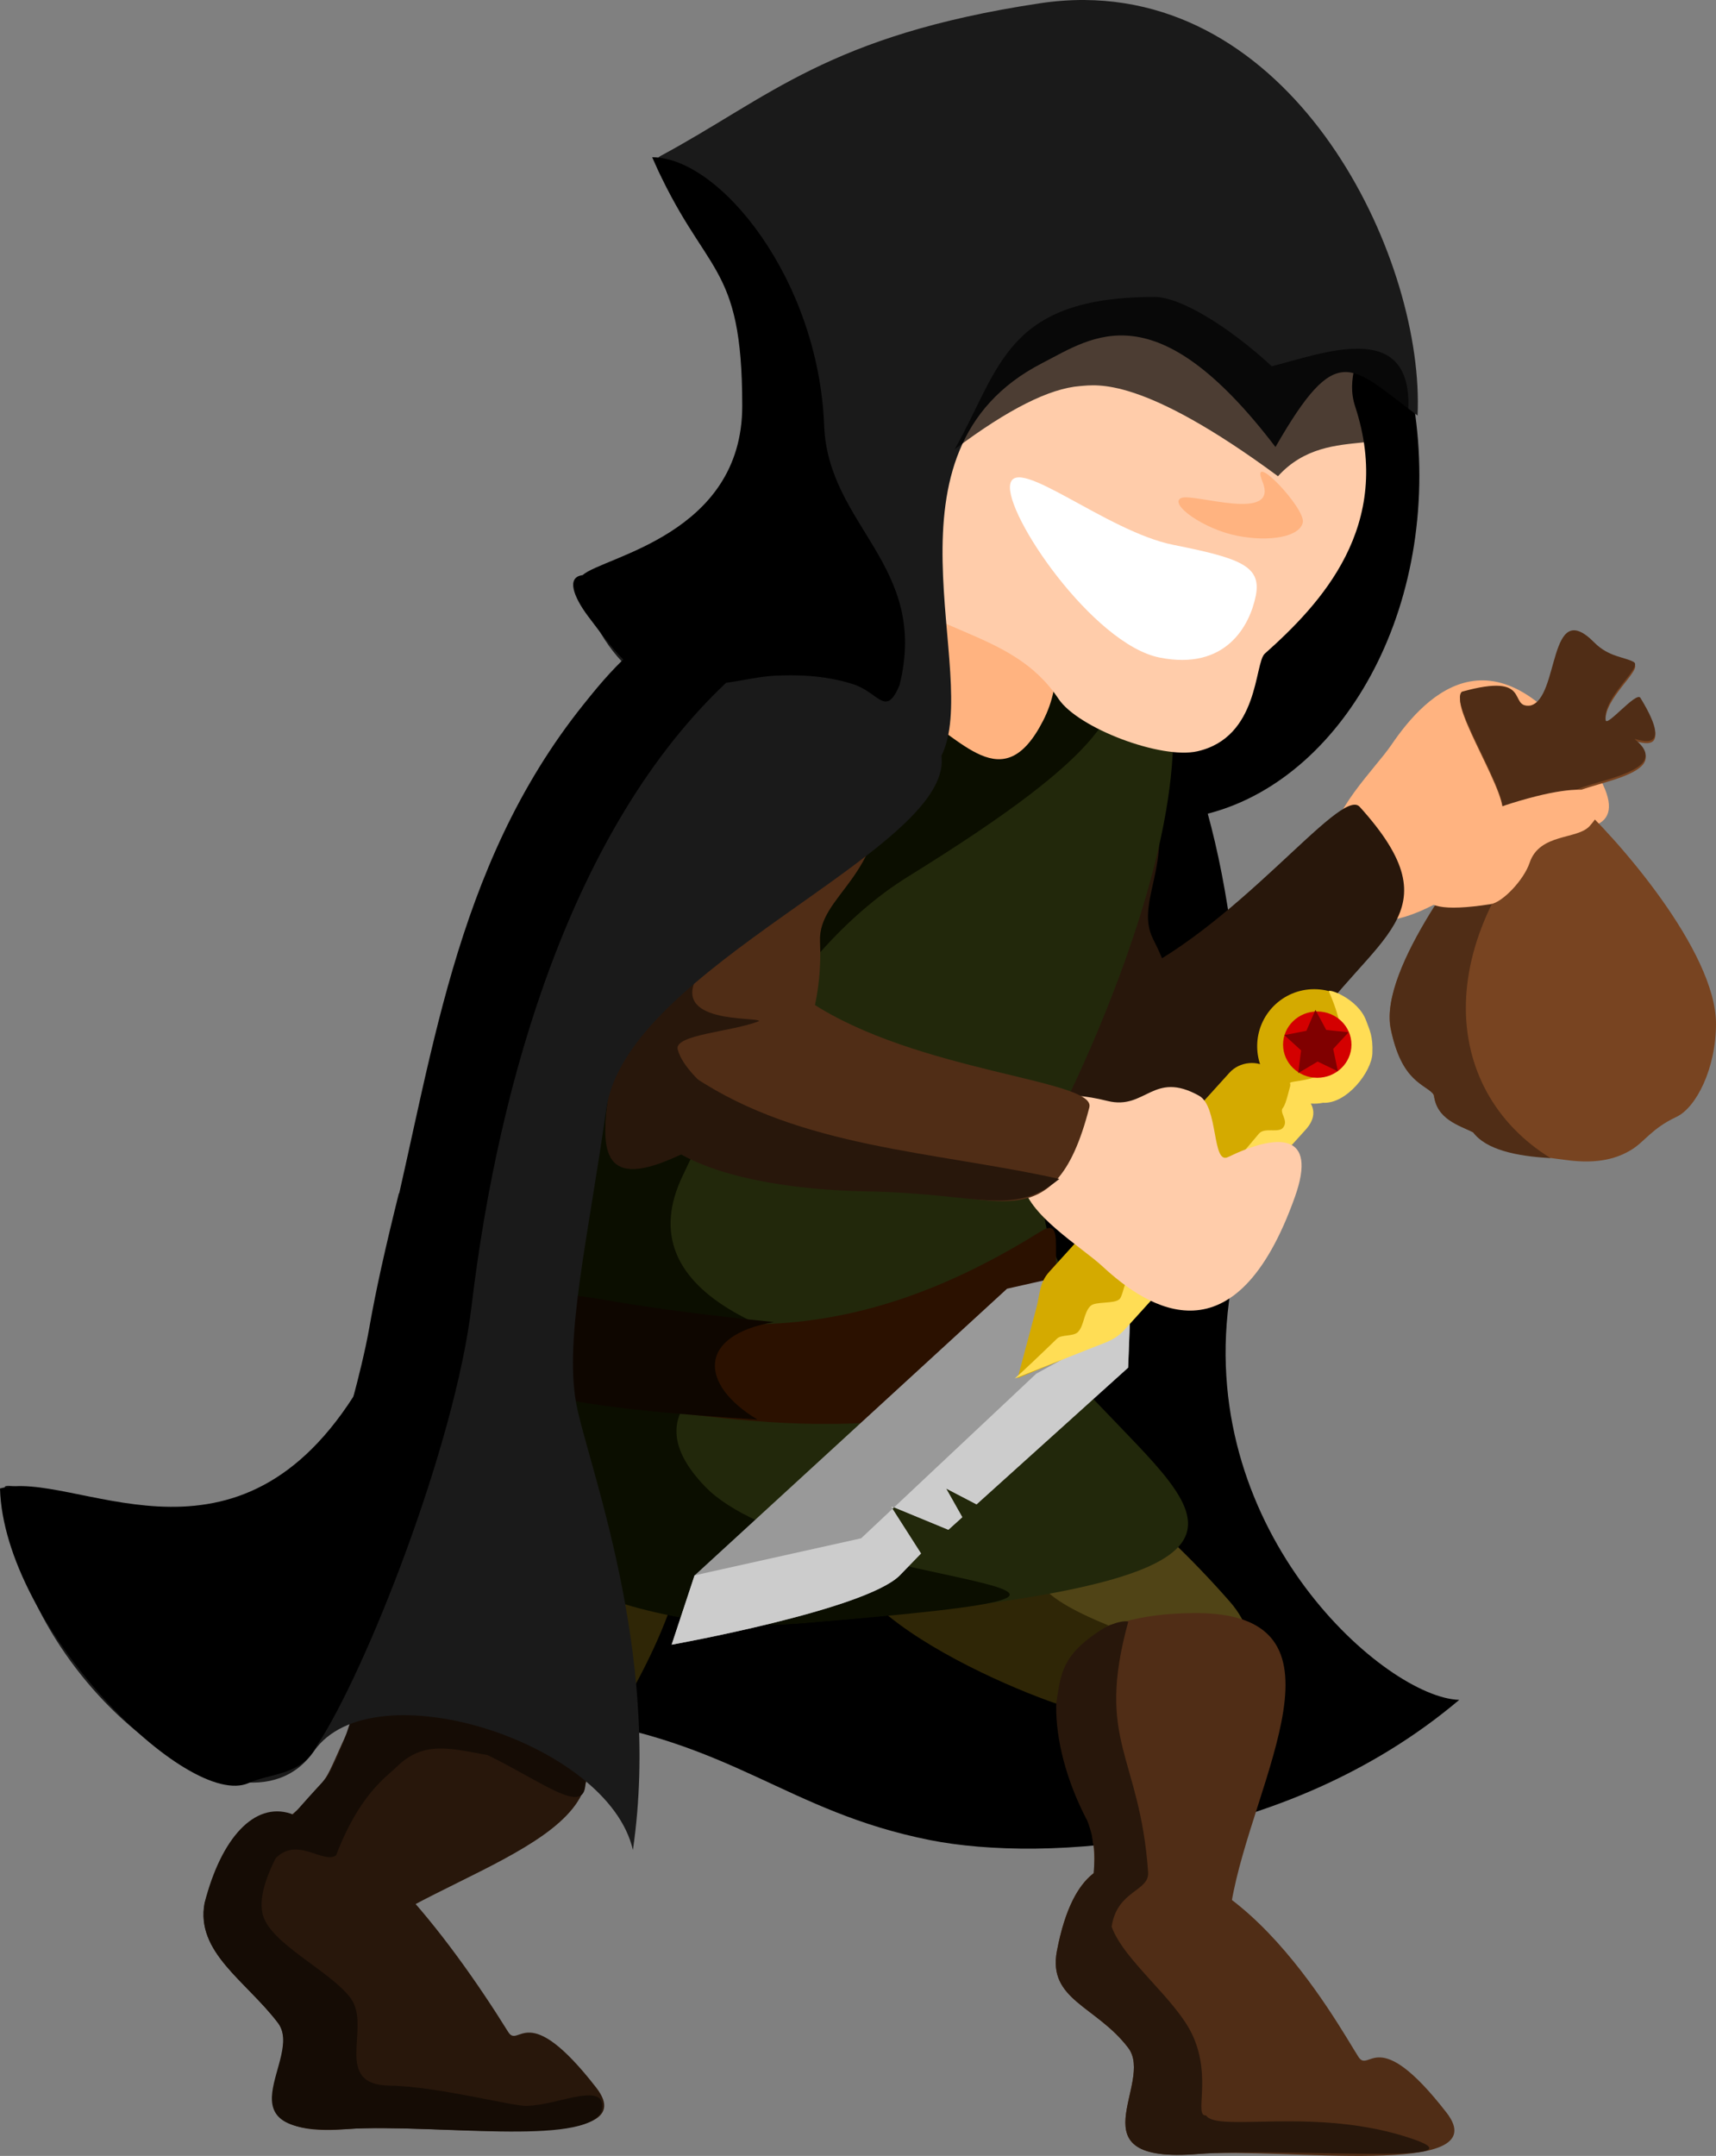 <?xml version="1.0" encoding="UTF-8" standalone="no"?>
<!-- Created with Inkscape (http://www.inkscape.org/) -->

<svg
   xmlns:dc="http://purl.org/dc/elements/1.1/"
   xmlns:cc="http://creativecommons.org/ns#"
   xmlns:rdf="http://www.w3.org/1999/02/22-rdf-syntax-ns#"
   xmlns:svg="http://www.w3.org/2000/svg"
   xmlns="http://www.w3.org/2000/svg"
   xmlns:sodipodi="http://sodipodi.sourceforge.net/DTD/sodipodi-0.dtd"
   xmlns:inkscape="http://www.inkscape.org/namespaces/inkscape"
   width="826.945"
   height="1038.601"
   id="svg2"
   version="1.1"
   inkscape:version="0.48.2 r9819"
   sodipodi:docname="rogue.svg"
   inkscape:export-filename="C:\Users\Stacey\Dropbox\DATAJUNK\Char Classes\rogue.png"
   inkscape:export-xdpi="47.050747"
   inkscape:export-ydpi="47.050747">
  <rect width="100%" height="100%" fill="#808080" stroke="none"/>
  <defs
     id="defs4" />
  <sodipodi:namedview
     id="base"
     pagecolor="#ffffff"
     bordercolor="#666666"
     borderopacity="1.0"
     inkscape:pageopacity="0.0"
     inkscape:pageshadow="2"
     inkscape:zoom="0.35410363"
     inkscape:cx="480.71561"
     inkscape:cy="513.36123"
     inkscape:document-units="px"
     inkscape:current-layer="layer13"
     showgrid="false"
     inkscape:window-width="1366"
     inkscape:window-height="716"
     inkscape:window-x="-8"
     inkscape:window-y="-8"
     inkscape:window-maximized="1"
     fit-margin-top="0"
     fit-margin-left="0"
     fit-margin-right="0"
     fit-margin-bottom="0" />
  <g
     inkscape:groupmode="layer"
     id="layer12"
     inkscape:label="Cloak-Under"
     style="display:inline"
     sodipodi:insensitive="true"
     transform="translate(219.438,-82.591)">
    <path
       style="fill:#000000;fill-opacity:1;stroke:none"
       d="m 372.772,709.948 c -14.651,111.908 75.813,190.523 110.999,191.553 -84.814,71.667 -200.486,78.404 -255.024,67.552 -69.565,-13.842 -94.407,-47.688 -177.064,-59.109 -55.376,-7.652 -246.456,-88.843 -267.364,-105.788 153.084,51.108 386.535,-14.983 386.535,-122.448 0,-166.495 53.103,-301.465 118.609,-301.465 34.111,0 28.122,-9.531 57.168,50.5 26.733,55.251 41.927,158.629 26.141,279.206 z"
       id="path4036"
       inkscape:connector-curvature="0"
       sodipodi:nodetypes="scsscssss" />
    <path
       sodipodi:type="arc"
       style="fill:#000000;fill-opacity:1;stroke:none"
       id="path4039"
       sodipodi:cx="338.17783"
       sodipodi:cy="311.7598"
       sodipodi:rx="126.37543"
       sodipodi:ry="165.91188"
       d="m 464.553,311.76 c 0,91.631 -56.58,165.912 -126.375,165.912 -69.795,0 -126.375,-74.281 -126.375,-165.912 0,-91.631 56.58,-165.912 126.375,-165.912 69.795,0 126.375,74.281 126.375,165.912 z" />
  </g>
  <g
     inkscape:groupmode="layer"
     id="layer6"
     inkscape:label="Left Arm"
     style="display:inline"
     sodipodi:insensitive="true"
     transform="translate(219.438,-82.591)">
    <path
       style="fill:#ffb380;fill-opacity:1;stroke:none"
       d="m 548.919,453.242 c -46.047,-72.078 -80.733,-37.017 -97.879,-11.764 -7.536,11.1 -30.249,33.003 -28.216,47.992 3.262,24.043 8.156,49.632 48.445,29.105 16.935,-8.628 24.767,9.583 43.605,-7.476 7.971,-7.219 -1.482,-33.825 6.898,-31.917 25.78,5.871 45.095,2.154 27.147,-25.94 z"
       id="path3935-4"
       inkscape:connector-curvature="0"
       sodipodi:nodetypes="sssssss" />
    <path
       style="fill:#28170b;fill-opacity:1;stroke:none"
       d="m 336.321,535.142 c 23.412,45.627 10.819,82.996 -4.773,104.385 -65.042,89.228 -49.644,-24.837 -82.321,-64.36 -46.078,-55.73 -36.392,-122.681 -4.106,-133.269 32.724,-10.732 71.766,-14.932 85.439,11.277 21.309,40.847 -4.554,61.866 5.761,81.967 z"
       id="path3928-8"
       inkscape:connector-curvature="0"
       sodipodi:nodetypes="ssssss"
       inkscape:transform-center-y="67.894334" />
    <path
       style="fill:#28170b;fill-opacity:1;stroke:none"
       d="m 435.808,471.276 c 47.328,52.321 6.075,61.377 -26.487,110.581 -32.562,49.204 -70.739,81.296 -91.432,67.601 -20.693,-13.694 -53.286,-70.923 1.067,-93.88 56.864,-24.017 107.56,-94.575 116.852,-84.302 z"
       id="path3931-8"
       inkscape:connector-curvature="0"
       sodipodi:nodetypes="sssss"
       inkscape:transform-center-x="-55.7193"
       inkscape:transform-center-y="-41.819612" />
    <path
       style="fill:#784421;fill-opacity:1;stroke:none"
       d="m 607.507,575.775 c 0,21.44 -9.472,40.371 -19.092,44.89 -11.978,5.628 -15.213,11.892 -21.712,15.848 -6.138,3.737 -15.378,7.103 -31.33,4.927 -26.703,-3.643 -32.507,-2.886 -42.688,-11.854 -4.592,-4.045 -18.791,-6.694 -21.022,-18.494 -1.357,-7.175 -15.265,-6.295 -20.89,-32.494 -6.102,-28.418 37.831,-83.581 53.286,-102.421 6.042,-7.366 -25.744,-53.452 -18.945,-59.359 34.532,-9.587 21.849,8.039 32.983,6.675 14.167,-3.376 8.477,-53.028 30.856,-30.335 6.964,7.061 15.01,6.976 19.032,9.401 4.231,2.551 -15.263,17.105 -13.615,27.976 0.528,3.483 14.782,-13.983 16.755,-10.762 18.526,30.24 -5.118,17.987 -2.487,20.13 22.246,18.124 -37.324,20.794 -29.914,27.396 21.126,18.825 68.784,73.648 68.784,108.474 z"
       id="path4019"
       inkscape:connector-curvature="0"
       sodipodi:nodetypes="ssssssssccsssssss" />
    <path
       style="fill:#502d16;fill-opacity:1;stroke:none;display:inline"
       d="m 490.43,628.081 c -6.849,-3.351 -17.809,-6.405 -18.819,-17.994 -3.779,-5.237 -15.961,-5.738 -20.89,-32.494 -5.266,-28.585 37.831,-83.581 53.286,-102.421 6.042,-7.366 -25.744,-53.452 -18.945,-59.359 34.532,-9.587 21.849,8.039 32.983,6.675 14.167,-3.376 8.477,-53.028 30.856,-30.335 6.964,7.061 15.01,6.976 19.032,9.401 4.231,2.551 -15.263,17.105 -13.615,27.976 0.528,3.483 14.782,-13.983 16.755,-10.762 18.526,30.24 -5.118,17.987 -2.487,20.13 22.246,18.124 -37.324,20.794 -29.914,27.396 -69.68,66.697 -64.511,141.038 -10.89,174.205 -16.879,-0.905 -31.189,-4.168 -37.352,-12.419 z"
       id="path4019-5"
       inkscape:connector-curvature="0"
       sodipodi:nodetypes="ccssccsssssccc" />
    <path
       style="fill:#ffb380;fill-opacity:1;stroke:none"
       d="m 546.649,480.502 c -5.941,6.708 -24.137,3.344 -28.955,17.722 -2.755,8.22 -12.993,19.04 -18.72,19.931 -47.417,7.374 -32.916,-10.407 -13.23,-33.66 5.79,-6.839 6.157,-10.036 27.457,-16.225 41.86,-12.163 45.2,-1.039 33.448,12.231 z"
       id="path4022"
       inkscape:connector-curvature="0"
       sodipodi:nodetypes="ssssss" />
  </g>
  <g
     inkscape:groupmode="layer"
     id="layer5"
     inkscape:label="Right Leg"
     style="display:inline"
     sodipodi:insensitive="true"
     transform="translate(219.438,-82.591)">
    <path
       style="fill:#2f2606;fill-opacity:1;stroke:none"
       d="M 64.5,930.716 C 48.98,953.689 26.375,949.557 9.668,932.82 -9.31,913.808 -6.826,884.338 -0.989,851.144 19.401,735.2 42.382,723.199 104.323,804.84 c 17.872,23.556 -8.674,79.766 -39.823,125.876 z"
       id="path3861"
       inkscape:connector-curvature="0"
       sodipodi:nodetypes="sssss"
       inkscape:transform-center-x="18.405303"
       inkscape:transform-center-y="41.903038" />
    <path
       style="fill:#28170b;fill-opacity:1;stroke:none"
       d="m -41.333,1012.973 c -24.514,16.848 -46.253,4.128 -57.432,-19.1 -12.699,-26.388 16.401,-25.116 36.359,-54.964 9.994,-14.946 33.922,-110.96 108.008,-36.632 57.851,58.04 -37.718,76.871 -86.935,110.696 z"
       id="path3861-1"
       inkscape:connector-curvature="0"
       sodipodi:nodetypes="sssss"
       inkscape:transform-center-x="46.937675"
       inkscape:transform-center-y="13.747849" />
    <path
       style="fill:#504416;fill-opacity:1;stroke:none"
       d="m 373.106,854.041 c 18.3,20.826 8.584,41.651 -11.834,53.58 -23.196,13.552 -51.078,3.694 -81.716,-10.351 -107.015,-49.056 -112.813,-74.326 -18.158,-113.6 27.311,-11.332 74.978,28.569 111.708,70.37 z"
       id="path3861-7"
       inkscape:connector-curvature="0"
       sodipodi:nodetypes="sssss"
       inkscape:transform-center-x="-33.116826"
       inkscape:transform-center-y="31.142079" />
    <path
       style="fill:#28170b;fill-opacity:1;stroke:none"
       d="m 67.894,1088.306 c 25.037,32.222 -79.139,16.696 -119.814,19.969 -61.125,4.919 -20.567,-34.108 -33.567,-51.161 -15.438,-20.25 -39.715,-33.96 -35.326,-57.669 8.518,-30.302 21.596,-42.604 36.873,-43.095 34.262,-1.102 79.59,57.198 109.378,105.083 5.264,8.502 8.767,-16.484 42.455,26.874 z"
       id="path3903"
       inkscape:connector-curvature="0"
       sodipodi:nodetypes="ssscscs" />
    <g
       id="g4161">
      <path
         inkscape:transform-center-y="50.602517"
         inkscape:transform-center-x="20.341991"
         sodipodi:nodetypes="sssss"
         inkscape:connector-curvature="0"
         id="path3861-1-4"
         d="m 374.021,999.147 c -4.962,29.329 -29.225,36.087 -53.685,27.949 -27.787,-9.245 -6.622,-29.257 -14.166,-64.361 -3.777,-17.578 -56.072,-101.581 48.862,-103.054 81.939,-1.15 28.951,80.583 18.989,139.466 z"
         style="fill:#502d16;fill-opacity:1;stroke:none" />
      <path
         sodipodi:nodetypes="ssssccs"
         inkscape:connector-curvature="0"
         id="path3903-0"
         d="m 477.607,1100.283 c 25.037,32.222 -79.139,16.696 -119.814,19.969 -61.125,4.919 -20.567,-34.108 -33.567,-51.161 -15.438,-20.25 -38.871,-23.006 -34.327,-46.687 4.06,-21.16 10.674,-32.468 18.541,-38.05 63.421,-24.714 116.718,73.463 126.712,89.055 5.362,8.441 8.767,-16.484 42.455,26.874 z"
         style="fill:#502d16;fill-opacity:1;stroke:none" />
    </g>
    <g
       transform="translate(0.016,0.028)"
       style="fill:#28170b;display:inline"
       id="g4161-1">
      <g
         id="g4189">
        <path
           style="fill:#28170b;fill-opacity:1;stroke:none"
           d="m 322.469,863.656 c -4.927,0.261 -14.051,4.585 -16.594,7.031 -21.554,9.781 -21.505,50.657 -1.406,88.938 0.557,1.061 2.203,6.377 2.344,7.562 0.459,3.87 0.753,3.61 0.969,5.594 0.492,4.523 0.188,6.601 -0.188,12.25 -7.485,5.788 -13.777,17.028 -17.688,37.406 -4.544,23.68 18.906,26.437 34.344,46.688 13,17.053 -27.562,56.075 33.562,51.156 40.674,-3.273 140.242,5.391 103.562,-7.25 -46.135,-15.899 -94.263,-2.903 -99.625,-11.344 -5.899,0.58 2.778,-17.765 -6.216,-38.055 -7.872,-17.759 -33.411,-36.43 -39.269,-52.886 2.622,-17.625 18.237,-16.903 17.579,-26.231 -4,-56.708 -25.52,-62.712 -9.563,-120.702 -0.501,-0.146 -1.109,-0.194 -1.812,-0.156 z"
           transform="translate(-0.016,-0.028)"
           id="path3861-1-4-7"
           inkscape:connector-curvature="0"
           sodipodi:nodetypes="scssscsssscscscs" />
      </g>
    </g>
    <path
       style="fill:#150c05;fill-opacity:1;stroke:none;display:inline"
       d="m 70.317,1099.886 c -8.254,16.862 -80.733,5.762 -122.285,8.32 -64.906,3.995 -20.587,-34.083 -33.567,-51.161 -15.408,-20.273 -39.715,-33.96 -35.326,-57.669 8.028,-31.447 24.079,-48.77 41.462,-43.095 7.488,2.445 -17.596,29.592 -13.531,48.171 3.13,14.303 32.714,27.497 42.504,40.812 10.214,13.891 -9.226,41.725 18.841,42.083 23.417,0.299 62.194,10.778 66.506,9.671 13.737,0.03 39.304,-12.966 35.395,2.869 z"
       id="path3903-1"
       inkscape:connector-curvature="0"
       sodipodi:nodetypes="csscsssscc" />
    <path
       style="fill:#150c05;fill-opacity:1;stroke:none;display:inline"
       d="m -35.188,862.031 c -9.97,26.019 -14.553,56.722 -26.812,76.875 -24.916,26.789 -37.159,42.604 -36.344,54.969 0.113,1.721 3.023,-6.59 11.158,-15.492 10.762,-11.777 23.353,2.503 29.721,-2.016 11.234,-29.362 24.131,-37.658 29.197,-42.619 12.801,-12.535 25.328,-9.025 43.799,-5.655 29.829,14.563 50.839,32.83 46.594,7.781 -3.192,-18.837 -22.112,-34.594 -49.406,-34.594 -10.155,0 -19.618,2.136 -27.469,5.812 4.511,-22.733 -13.613,-42.858 -20.438,-45.062 z"
       id="path3861-1-5"
       inkscape:connector-curvature="0"
       sodipodi:nodetypes="ccsscscsscc" />
    <path
       style="fill:#2f2606;fill-opacity:1;stroke:none;display:inline"
       d="m 314.752,865.635 c -23.196,13.552 -22.838,23.462 -25.235,37.658 -43.215,-14.942 -161.528,-70.796 -66.873,-110.07 104.86,37.76 14.886,41.023 92.107,72.412 z"
       id="path3861-7-2"
       inkscape:connector-curvature="0"
       sodipodi:nodetypes="cccc"
       inkscape:transform-center-x="-33.116826"
       inkscape:transform-center-y="31.142079" />
  </g>
  <g
     inkscape:groupmode="layer"
     id="layer4"
     inkscape:label="Skirt"
     style="display:inline"
     sodipodi:insensitive="true"
     transform="translate(219.438,-82.591)">
    <path
       style="fill:#22280b;fill-opacity:1;stroke:none"
       d="M 3.051,775.58 C -15.263,821.131 76.618,871.839 166.696,864.474 395.3,845.783 368.511,820.152 319.958,769.59 249.862,696.592 276.521,723.035 166.696,686.687 106.876,666.889 73.407,600.586 3.051,775.58 z"
       id="path3084"
       inkscape:connector-curvature="0"
       sodipodi:nodetypes="sssss" />
    <path
       style="fill:#0b0e00;fill-opacity:1;stroke:none;display:inline"
       d="M 3.076,775.726 C -15.237,821.277 76.643,871.984 166.721,864.62 395.326,845.929 168.847,849.253 120.294,798.69 50.198,725.693 276.546,723.181 166.721,686.833 106.902,667.035 73.432,600.732 3.076,775.726 z"
       id="path3084-3"
       inkscape:connector-curvature="0"
       sodipodi:nodetypes="sssss" />
  </g>
  <g
     inkscape:groupmode="layer"
     id="layer3"
     inkscape:label="Body"
     style="display:inline"
     sodipodi:insensitive="true"
     transform="translate(219.438,-82.591)">
    <path
       style="fill:#22280b;fill-opacity:1;stroke:none"
       d="M 294.965,611.748 C 239.153,727.035 411.233,725.598 175.767,727.806 49.957,728.986 -75.229,720.228 54.548,482.556 107.946,384.765 168.371,347.07 288.904,361.418 c 110.739,13.182 30.368,200.12 6.061,250.33 z"
       id="path3002"
       inkscape:connector-curvature="0"
       sodipodi:nodetypes="sssss" />
    <path
       style="fill:#0b0e00;fill-opacity:1;stroke:none;display:inline"
       d="M 109.692,648.691 C 53.88,763.979 413.668,742.572 178.202,744.781 52.392,745.96 -72.794,737.203 56.983,499.531 110.381,401.74 184.73,320.355 291.339,378.392 349.287,409.939 312.071,446.679 218.073,504.947 156.689,542.998 120.804,625.738 109.692,648.691 z"
       id="path3002-2"
       inkscape:connector-curvature="0"
       sodipodi:nodetypes="ssssss" />
  </g>
  <g
     inkscape:groupmode="layer"
     id="layer13"
     inkscape:label="Belt"
     style="display:inline"
     transform="translate(219.438,-82.591)">
    <path
       style="fill:#2b1100;fill-opacity:1;stroke:none"
       d="m 55.707,706.648 c 81.553,24.849 148.756,17.681 226.601,-30.952 6.177,-3.859 7.155,-0.128 7.155,7.155 l 0,55.605 c 0,7.283 -6.374,10.465 -13.146,13.146 -75.229,29.786 -158.024,14.171 -240.579,0 -7.178,-1.232 -19.892,-8.127 -16.64,-14.643 3.502,-7.017 9.209,-13.071 9.984,-21.573 1.083,-11.874 4.198,-0.21 -0.998,-8.572 -3.844,-6.186 20.657,-2.289 27.623,-0.166 z"
       id="rect4042"
       inkscape:connector-curvature="0"
       sodipodi:nodetypes="ssssssssss" />
    <path
       style="fill:#0e0600;fill-opacity:1;stroke:none;display:inline"
       d="m 54.782,706.52 c 14.658,0.886 26.945,5.7 98.8,12.98 -37.232,6.404 -35.974,30.242 -7.988,46.951 -82.218,-5.16 -99.116,-10.79 -110.781,-14.977 -6.855,-2.46 -19.892,-8.127 -16.64,-14.643 3.502,-7.017 9.209,-13.071 9.984,-21.573 1.083,-11.874 4.198,-0.21 -0.998,-8.572 -3.844,-6.186 20.354,-0.605 27.623,-0.166 z"
       id="rect4042-2"
       inkscape:connector-curvature="0"
       sodipodi:nodetypes="sccsssss" />
  </g>
  <g
     inkscape:groupmode="layer"
     id="layer2"
     inkscape:label="Neck"
     sodipodi:insensitive="true"
     style="display:inline"
     transform="translate(219.438,-82.591)">
    <path
       style="fill:#ffb380;fill-opacity:1;stroke:none"
       d="m 283.244,429.774 c -19.522,38.193 -39.275,7.581 -63.206,-4.652 -23.932,-12.233 -39.577,-27.478 -32.014,-50.401 7.527,-22.816 22.156,-132.173 68.665,-45.742 13.806,25.657 46.078,62.603 26.556,100.795 z"
       id="path2998"
       inkscape:connector-curvature="0"
       sodipodi:nodetypes="sssss" />
  </g>
  <g
     inkscape:groupmode="layer"
     id="layer9"
     inkscape:label="Dagger"
     style="display:inline"
     sodipodi:insensitive="true"
     transform="translate(219.438,-82.591)">
    <path
       style="fill:#999999;fill-opacity:1;stroke:none"
       d="m 324.237,741.462 -73.051,65.866 -14.651,-7.626 7.79,13.813 -6.714,6.054 -27.824,-11.483 14.641,22.903 -10.446,10.77 c -17.192,16.591 -109.722,33.164 -109.722,33.164 l 11.043,-33.387 150.558,-138.107 19.912,-4.493 c 15.363,8.48 -7.506,30.48 -2.571,34.032 5.408,3.892 40.587,-14.553 41.871,-13.371 z"
       id="path3946"
       inkscape:connector-curvature="0"
       sodipodi:nodetypes="ccccccccccccscc" />
    <path
       style="fill:#d4aa00;fill-opacity:1;stroke:none"
       d="m 392.41,597.477 15.574,11.598 c 5.841,4.35 6.608,12.198 1.72,17.596 l -86.831,95.901 c -4.888,5.399 -8.64,6.107 -15.373,8.882 l -36.539,15.065 8.984,-33.652 c 1.878,-7.036 1.379,-12.198 6.267,-17.596 l 86.831,-95.901 c 4.888,-5.399 13.526,-6.243 19.367,-1.893 z"
       id="rect3939"
       inkscape:connector-curvature="0"
       sodipodi:nodetypes="ssssscssss" />
    <path
       sodipodi:type="arc"
       style="fill:#d4aa00;fill-opacity:1;stroke:none"
       id="path3942"
       sodipodi:cx="433.82483"
       sodipodi:cy="555.63525"
       sodipodi:rx="27.457268"
       sodipodi:ry="27.457268"
       d="m 461.282,555.635 c 0,15.164 -12.293,27.457 -27.457,27.457 -15.164,0 -27.457,-12.293 -27.457,-27.457 0,-15.164 12.293,-27.457 27.457,-27.457 15.164,0 27.457,12.293 27.457,27.457 z"
       transform="translate(-19.969,30.952)" />
    <path
       style="fill:#cccccc;fill-opacity:1;stroke:none;display:inline"
       d="m 324.197,741.436 -73.051,65.866 -14.651,-7.626 7.79,13.813 -6.714,6.054 -27.824,-11.483 14.641,22.903 -10.446,10.77 c -17.192,16.591 -109.722,33.164 -109.722,33.164 l 11.043,-33.387 80.284,-17.849 84.394,-79.31 45.092,-24.781 z"
       id="path3946-2"
       inkscape:connector-curvature="0"
       sodipodi:nodetypes="cccccccccccccc" />
    <path
       style="fill:#ffdd55;fill-opacity:1;stroke:none;display:inline"
       d="m 402.721,604.998 c 5.841,4.35 16.387,11.482 7.015,21.833 l -86.831,95.901 c -4.888,5.399 -8.604,6.196 -15.373,8.882 l -37.951,15.065 c 4.347,-3.849 11.534,-10.657 20.415,-19.258 2.058,-1.993 7.737,-0.905 9.963,-3.077 3.078,-3.002 2.772,-9.337 6.105,-12.613 2.38,-2.339 11.523,-0.855 14,-3.3 1.526,-1.507 2.353,-7.979 3.888,-9.528 23.756,-23.979 46.874,-50.562 63.27,-70.163 2.691,-3.217 9.399,-0.188 11.613,-2.854 2.943,-3.544 -1.984,-7.254 -0.048,-9.572 1.825,-2.185 3.162,-10.468 3.932,-11.316 z"
       id="rect3939-4"
       inkscape:connector-curvature="0"
       sodipodi:nodetypes="cssscssssssssc" />
    <path
       style="fill:#ffdd55;fill-opacity:1;stroke:none"
       d="m 441.918,590.03 c -0.356,8.905 -12.384,24.464 -23.785,23.819 -7.512,1.483 -16.284,-0.7 -15.773,-9.078 -3.351,-3.423 40.216,4.355 18.61,-44.483 -0.824,-1.862 14.07,3.342 17.952,14.017 1.664,4.576 3.328,7.405 2.995,15.725 z"
       id="path4137"
       inkscape:connector-curvature="0"
       sodipodi:nodetypes="sccsss" />
    <g
       id="g4115"
       transform="translate(-1.498,0.749)">
      <path
         transform="translate(-19.969,30.952)"
         d="m 453.295,554.138 c 0,8.823 -7.376,15.975 -16.474,15.975 -9.099,0 -16.474,-7.152 -16.474,-15.975 0,-8.823 7.376,-15.975 16.474,-15.975 9.099,0 16.474,7.152 16.474,15.975 z"
         sodipodi:ry="15.975138"
         sodipodi:rx="16.474361"
         sodipodi:cy="554.13757"
         sodipodi:cx="436.82016"
         id="path3944"
         style="fill:#d40000;fill-opacity:1;stroke:none"
         sodipodi:type="arc" />
      <path
         transform="matrix(0.926,0,0,0.945,45.341,48.147)"
         inkscape:transform-center-y="-1.3745009"
         inkscape:transform-center-x="0.21778659"
         d="m 411.956,581.808 -10.563,-4.982 -10.092,5.877 1.474,-11.585 -8.708,-7.782 11.474,-2.178 4.711,-10.686 5.617,10.239 11.619,1.178 -8.002,8.506 z"
         inkscape:randomized="0"
         inkscape:rounded="0"
         inkscape:flatsided="false"
         sodipodi:arg2="1.5275087"
         sodipodi:arg1="0.89919017"
         sodipodi:r2="8.793272"
         sodipodi:r1="17.586546"
         sodipodi:cy="568.04071"
         sodipodi:cx="401.01254"
         sodipodi:sides="5"
         id="path4113"
         style="fill:#800000;fill-opacity:1;stroke:none"
         sodipodi:type="star" />
    </g>
  </g>
  <g
     inkscape:groupmode="layer"
     id="layer7"
     inkscape:label="Right Arm"
     style="display:inline"
     sodipodi:insensitive="true"
     transform="translate(219.438,-82.591)">
    <g
       id="g3956">
      <path
         sodipodi:nodetypes="sssssss"
         inkscape:connector-curvature="0"
         id="path3935"
         d="m 404.571,659.216 c -28.706,80.57 -70.373,54.183 -92.746,33.419 -9.834,-9.126 -36.881,-25.377 -38.262,-40.44 -2.214,-24.162 -3.185,-50.196 40.682,-39.23 18.439,4.609 21.986,-14.894 44.171,-2.495 9.387,5.247 6.143,33.296 13.881,29.556 23.807,-11.504 43.463,-12.214 32.274,19.19 z"
         style="fill:#ffccaa;fill-opacity:1;stroke:none" />
      <path
         inkscape:transform-center-y="67.894334"
         sodipodi:nodetypes="ssssss"
         inkscape:connector-curvature="0"
         id="path3928"
         d="m 175.726,536.166 c 2.221,51.235 -24.827,79.931 -47.925,92.855 C 31.441,682.937 93.064,585.723 79.876,536.166 61.279,466.286 98.038,409.496 131.795,413.357 c 34.216,3.913 71.445,16.4 72.925,45.925 2.306,46.013 -29.971,54.312 -28.993,76.884 z"
         style="fill:#502d16;fill-opacity:1;stroke:none" />
      <path
         inkscape:transform-center-x="-71.888119"
         sodipodi:nodetypes="sssss"
         inkscape:connector-curvature="0"
         id="path3931"
         d="m 305.524,616.041 c -17.512,68.343 -47.831,38.939 -106.834,38.939 -59.003,0 -106.834,-14.125 -106.834,-38.939 0,-24.814 29.736,-83.578 78.877,-50.921 51.41,34.165 138.229,37.502 134.79,50.921 z"
         style="fill:#502d16;fill-opacity:1;stroke:none" />
    </g>
    <g
       transform="translate(-0.497,-0.448)"
       style="fill:#28170b;display:inline"
       id="g3956-7">
      <path
         inkscape:transform-center-y="67.894334"
         sodipodi:nodetypes="scssssss"
         inkscape:connector-curvature="0"
         id="path3928-1"
         d="m 117.817,552.141 c -14.993,24.562 28.349,20.577 29.089,22.793 -13.165,5.245 -41.226,6.451 -39.244,13.736 4.52,16.615 36.602,30.454 20.14,40.351 C 32.173,686.514 93.064,585.723 79.876,536.166 61.279,466.286 98.038,409.496 131.795,413.357 c 34.216,3.913 63.165,11.612 66.934,40.932 6.299,49.009 -56.847,58.427 -80.912,97.852 z"
         style="fill:#28170b;fill-opacity:1;stroke:none" />
      <path
         inkscape:transform-center-x="-71.888119"
         sodipodi:nodetypes="csssc"
         inkscape:connector-curvature="0"
         id="path3931-4"
         d="m 291.546,650.987 c -22.505,18.421 -37.847,6.992 -92.855,5.994 -58.993,-1.071 -106.834,-16.125 -106.834,-40.939 0,-24.814 -25.178,-46.635 23.963,-13.978 51.41,34.165 115.264,35.505 175.726,48.924 z"
         style="fill:#28170b;fill-opacity:1;stroke:none" />
    </g>
  </g>
  <g
     inkscape:label="Head"
     inkscape:groupmode="layer"
     id="layer1"
     style="display:inline"
     sodipodi:insensitive="true"
     transform="translate(219.438,-82.591)">
    <g
       id="g3855"
       transform="matrix(0.981,0.196,-0.196,0.981,64.822,-9.499)">
      <path
         sodipodi:nodetypes="sssssssss"
         inkscape:connector-curvature="0"
         id="path2985"
         d="m 415.227,170.194 c 0,15.65 -4.298,27.477 2.679,39.819 29.784,52.683 2.195,96.611 -19.365,125.218 -4.118,5.464 5.373,39.98 -22.683,52.501 -16.361,7.302 -58.516,0.297 -70.521,-11.688 C 275.445,346.203 235.701,360.026 194.823,330.45 161.077,306.033 123.239,227.877 123.239,196.718 c 0,-79.754 62.251,-144.407 139.042,-144.407 76.791,0 152.946,38.129 152.946,117.883 z"
         style="fill:#ffccaa;fill-opacity:1;stroke:none" />
      <path
         sodipodi:nodetypes="sssss"
         inkscape:connector-curvature="0"
         id="path2988"
         d="m 388.809,308.707 c 0,14.649 -6.991,38.312 -39.627,38.312 -32.636,0 -86.901,-53.134 -86.901,-67.783 0,-14.649 50.094,13.262 82.73,13.262 32.636,0 43.798,1.56 43.798,16.209 z"
         style="fill:#ffffff;fill-opacity:1;stroke:none" />
      <path
         sodipodi:nodetypes="sssss"
         inkscape:connector-curvature="0"
         id="path2994"
         d="m 404.104,269.658 c 0,6.917 -13.384,12.525 -29.894,12.525 -16.51,0 -35.264,-8.592 -29.894,-12.525 5.055,-3.703 48.94,2.716 36.846,-15.472 -9.51,-14.303 22.942,8.555 22.942,15.472 z"
         style="fill:#ffb380;fill-opacity:1;stroke:none" />
    </g>
  </g>
  <g
     inkscape:groupmode="layer"
     id="layer11"
     inkscape:label="Cloak"
     style="display:inline"
     sodipodi:insensitive="true"
     transform="translate(219.438,-82.591)">
    <path
       style="fill:#1a1a1a;fill-opacity:1;stroke:none"
       d="m 303.156,82.594 c -7.05,-0.044 -14.313,0.493 -21.781,1.625 -101.71,15.411 -129.95,45.231 -182.375,73.438 -10.007,5.384 18.094,27.159 32.562,65.406 15.448,40.835 4.827,82.932 -0.562,94.781 -13.937,30.638 -34.025,16.454 -66.531,46.469 -4.975,4.594 4.013,24.543 15.594,36.781 -62.241,60.963 -96.25,199.528 -123.844,335.688 -24.484,120.81 -181.327,50.905 -173.062,63.062 3.767,90.299 113.177,177.424 148.688,126.375 28.093,-40.386 141.889,-4.362 153.719,47.625 C 99.586,877.557 63.044,786.106 58.125,758.062 c -5.508,-31.4 5.727,-78.643 14.656,-141.375 9.674,-67.969 164.726,-124.066 161.562,-168.75 -0.031,-0.433 -0.06,-0.852 -0.094,-1.281 19.676,-39.403 -34.348,-146.476 48.531,-189.125 24.541,-12.629 54.557,-35.48 112.438,40.406 29.941,-52.188 36.185,-39.036 68.469,-15.156 3.467,-72.584 -54.775,-199.525 -160.531,-200.188 z"
       id="path4032"
       inkscape:connector-curvature="0" />
    <path
       style="fill:#000000;fill-opacity:1;stroke:none;display:inline"
       d="m 94.844,158.344 c 25.376,57.91 43.406,49.23 43.406,119.812 0,62.14 -66.933,72.545 -76.938,81.5 -8.017,0.998 -4.267,10.551 2.594,19.75 9.296,12.464 13.907,17.986 17.062,20.906 -73.867,75.521 -88.179,170.084 -108.031,257.219 -0.027,-0.045 -0.099,-0.144 -0.125,-0.188 -6.593,26.517 -11.102,46.664 -14.312,65.031 -1.918,10.974 -5.667,25.829 -7.625,33 -58.948,91.807 -135.063,34.598 -170.312,44.281 1.862,66.268 90.596,155.137 119.875,141.875 10.744,-4.867 25.447,-3.488 32.844,-18 23.035,-34.561 66.463,-143.962 74.562,-211.969 13.024,-109.348 48.986,-230.683 122.625,-300.031 8.624,-1.189 16.531,-3.179 24.406,-3.469 8.402,-0.309 22.254,-0.529 36.844,4.156 12.439,3.994 15.641,16.238 22.312,0.5 14.445,-57.937 -34.426,-76.451 -36.312,-125.156 -2.732,-70.53 -50.341,-129.219 -82.875,-129.219 z"
       id="path4053"
       inkscape:connector-curvature="0" />
    <path
       style="opacity:0.7;fill:#000000;fill-opacity:1;stroke:none"
       d="m 459.285,277.069 c 0,31.229 -37.457,6.888 -62.859,34.942 -65.53,-48.307 -87.246,-44.059 -95.394,-43.429 -14.653,1.133 -34.518,11.021 -60.406,30.453 21.966,-38.817 24.389,-73.386 96.35,-73.386 12.348,0 35.482,14.055 56.47,33.4 24.337,-6.18 65.84,-22.407 65.84,18.02 z"
       id="path4317"
       inkscape:connector-curvature="0"
       sodipodi:nodetypes="scscscs" />
  </g>
</svg>
